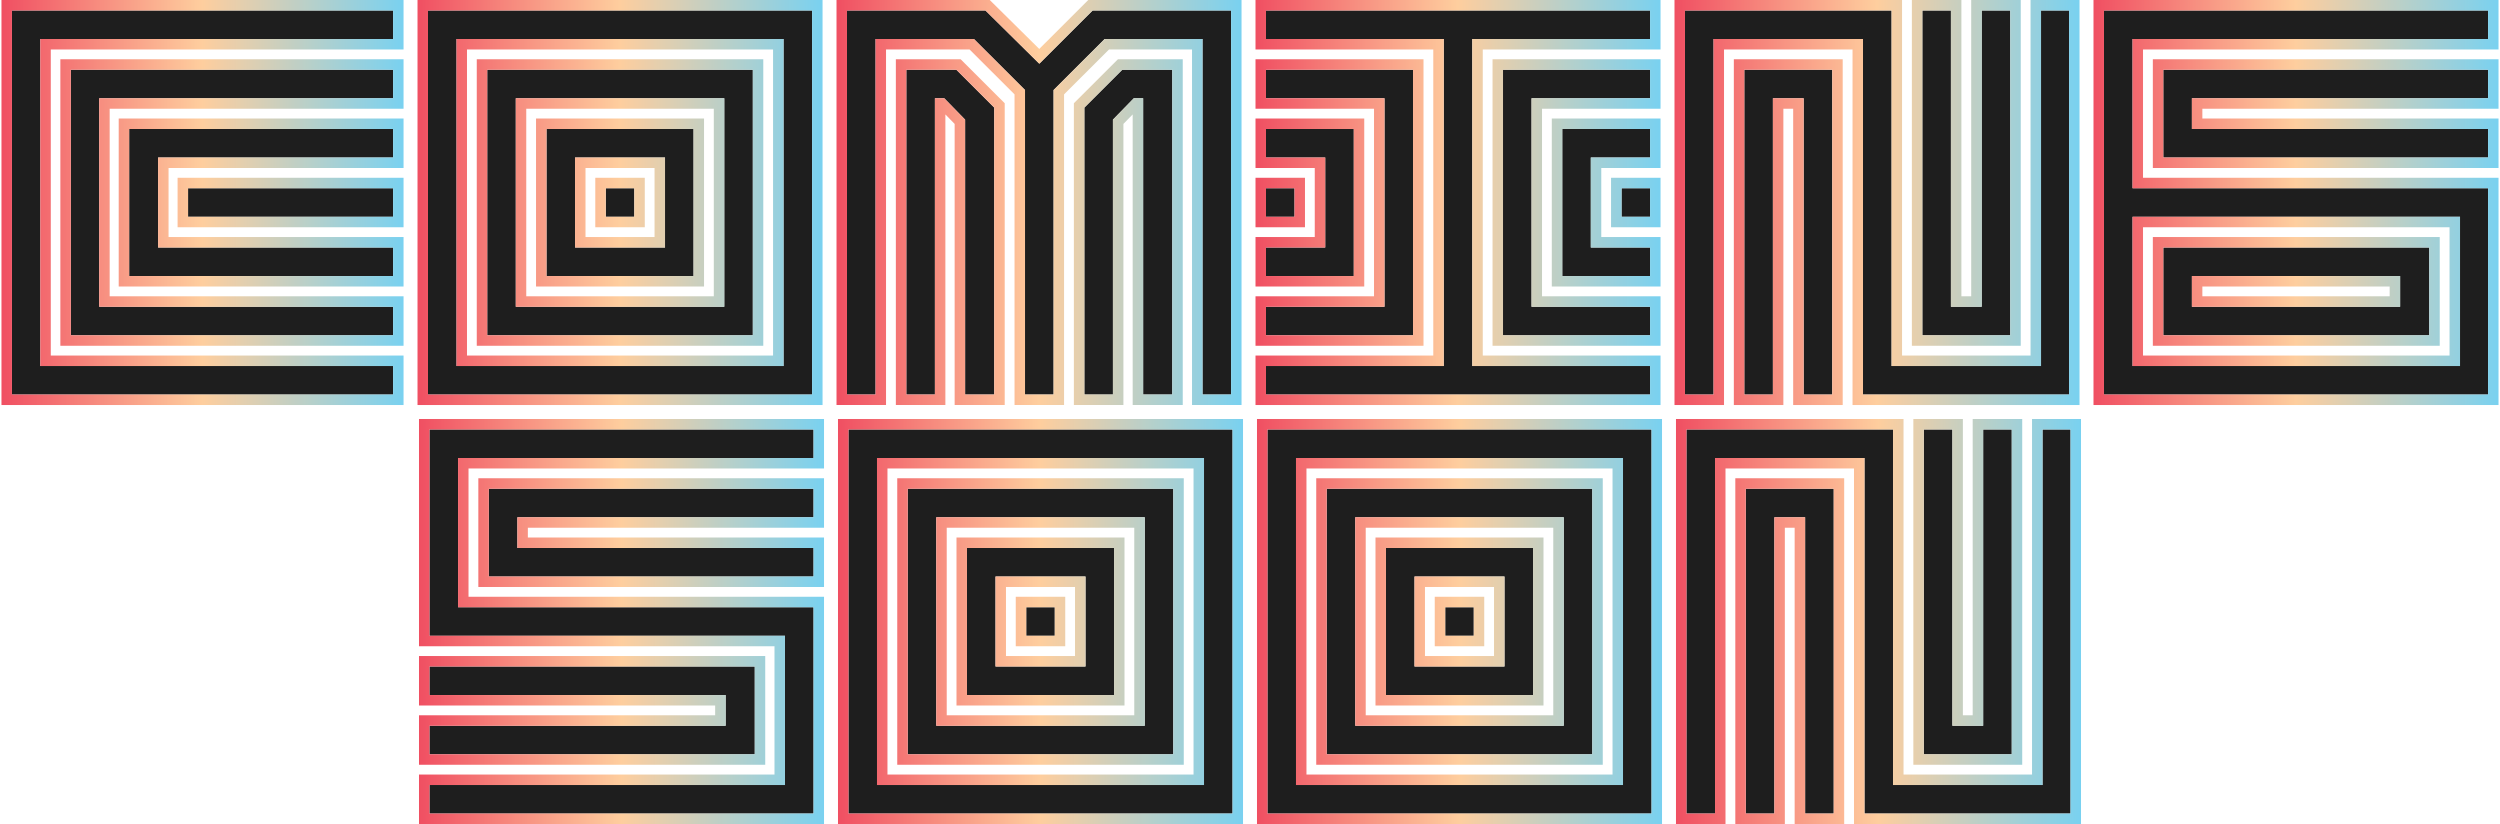 <svg width="716" height="236" viewBox="0 0 716 236" fill="none" xmlns="http://www.w3.org/2000/svg">
<g clip-path="url(#clip0_121_3088)">
<path d="M3.423 3H112.577V11.171H11.543V104.829H112.577V113H3.423V3ZM53.862 53.914H112.577V62.086H53.862V53.914ZM36.997 36.943H112.577V45.114H45.273V70.886H112.577V79.057H36.997V36.943ZM28.408 87.857H112.577V96.029H20.288V19.971H112.577V28.143H28.408V87.857Z" fill="#1E1E1E"/>
<path fill-rule="evenodd" clip-rule="evenodd" d="M0.423 0H115.577V14.171H14.543V101.829H115.577V116H0.423V0ZM11.543 104.829V11.171H112.577V3H3.423V113H112.577V104.829H11.543ZM50.862 50.914H115.577V65.086H50.862V50.914ZM33.997 33.943H115.577V48.114H48.273V67.886H115.577V82.057H33.997V33.943ZM45.273 70.886V45.114H112.577V36.943H36.997V79.057H112.577V70.886H45.273ZM115.577 84.857V99.029H17.288V16.971H115.577V31.143H31.408V84.857H115.577ZM28.408 87.857V28.143H112.577V19.971H20.288V96.029H112.577V87.857H28.408ZM53.862 53.914V62.086H112.577V53.914H53.862Z" fill="url(#paint0_linear_121_3088)"/>
<path d="M122.577 3H232.577V113H122.577V3ZM181.663 53.914V62.086H173.491V53.914H181.663ZM156.52 36.943H198.634V79.057H156.52V36.943ZM190.463 70.886V45.114H164.691V70.886H190.463ZM139.548 19.971H215.605V96.029H139.548V19.971ZM207.434 87.857V28.143H147.72V87.857H207.434ZM224.405 104.829V11.171H130.748V104.829H224.405Z" fill="#1E1E1E"/>
<path fill-rule="evenodd" clip-rule="evenodd" d="M119.577 0H235.577V116H119.577V0ZM184.663 50.914V65.086H170.491V50.914H184.663ZM153.52 33.943H201.634V82.057H153.52V33.943ZM136.548 16.971H218.605V99.029H136.548V16.971ZM190.463 45.114V70.886H164.691V45.114H190.463ZM167.691 48.114V67.886H187.463V48.114H167.691ZM147.72 28.143V87.857H207.434V28.143H147.72ZM204.434 31.143H150.72V84.857H204.434V31.143ZM130.748 11.171V104.829H224.405V11.171H130.748ZM221.405 14.171H133.748V101.829H221.405V14.171ZM122.577 3V113H232.577V3H122.577ZM181.663 53.914H173.491V62.086H181.663V53.914ZM156.52 36.943V79.057H198.634V36.943H156.52ZM139.548 19.971V96.029H215.605V19.971H139.548Z" fill="url(#paint1_linear_121_3088)"/>
<path d="M250.76 108.914V113H242.577V3H282.234L297.656 18.243L312.92 3H352.577V113H344.394V11.171H316.382L301.747 25.786V113H293.564V25.786L278.929 11.171H250.76V108.914ZM267.756 28.143V113H259.573V19.971H273.893L284.751 30.814V113H276.411V34.271L270.431 28.143H267.756ZM335.739 19.971V113H327.398V28.143H324.723L318.743 34.271V113H310.56V30.814L321.418 19.971H335.739Z" fill="#1E1E1E"/>
<path fill-rule="evenodd" clip-rule="evenodd" d="M253.76 116H239.577V0H283.466L297.645 14.014L311.679 0H355.577V116H341.394V14.171H317.624L304.747 27.03V116H290.564V27.03L277.687 14.171H253.76V116ZM278.929 11.171L293.564 25.786V113H301.747V25.786L316.382 11.171H344.394V113H352.577V3H312.92L297.656 18.243L282.234 3H242.577V113H250.76V11.171H278.929ZM270.756 116H256.573V16.971H275.134L287.751 29.57V116H273.411V35.493L270.756 32.771V116ZM270.431 28.143L276.411 34.271V113H284.751V30.814L273.893 19.971H259.573V113H267.756V28.143H270.431ZM338.739 16.971V116H324.398V32.771L321.743 35.493V116H307.56V29.57L320.177 16.971H338.739ZM318.743 34.271L324.723 28.143H327.398V113H335.739V19.971H321.418L310.56 30.814V113H318.743V34.271Z" fill="url(#paint2_linear_121_3088)"/>
<path d="M362.577 3H472.577V11.171H421.663V104.829H472.577V113H362.577V104.829H413.491V11.171H362.577V3ZM472.577 53.914V62.086H464.406V53.914H472.577ZM455.605 70.886H472.577V79.057H447.434V36.943H472.577V45.114H455.605V70.886ZM438.634 87.857H472.577V96.029H430.463V19.971H472.577V28.143H438.634V87.857ZM362.577 62.086V53.914H370.748V62.086H362.577ZM387.72 79.057H362.577V70.886H379.548V45.114H362.577V36.943H387.72V79.057ZM404.691 96.029H362.577V87.857H396.52V28.143H362.577V19.971H404.691V96.029Z" fill="#1E1E1E"/>
<path fill-rule="evenodd" clip-rule="evenodd" d="M359.577 0H475.577V14.171H424.663V101.829H475.577V116H359.577V101.829H410.491V14.171H359.577V0ZM413.491 11.171V104.829H362.577V113H472.577V104.829H421.663V11.171H472.577V3H362.577V11.171H413.491ZM475.577 50.914V65.086H461.406V50.914H475.577ZM475.577 67.886V82.057H444.434V33.943H475.577V48.114H458.605V67.886H475.577ZM455.605 70.886V45.114H472.577V36.943H447.434V79.057H472.577V70.886H455.605ZM475.577 84.857V99.029H427.463V16.971H475.577V31.143H441.634V84.857H475.577ZM438.634 87.857V28.143H472.577V19.971H430.463V96.029H472.577V87.857H438.634ZM359.577 65.086V50.914H373.748V65.086H359.577ZM390.72 82.057H359.577V67.886H376.548V48.114H359.577V33.943H390.72V82.057ZM379.548 45.114V70.886H362.577V79.057H387.72V36.943H362.577V45.114H379.548ZM407.691 99.029H359.577V84.857H393.52V31.143H359.577V16.971H407.691V99.029ZM396.52 28.143V87.857H362.577V96.029H404.691V19.971H362.577V28.143H396.52ZM472.577 53.914H464.406V62.086H472.577V53.914ZM362.577 62.086H370.748V53.914H362.577V62.086Z" fill="url(#paint3_linear_121_3088)"/>
<path d="M490.76 108.914V113H482.577V3H541.747V104.829H584.551V3H592.577V113H533.564V11.171H490.76V108.914ZM550.56 96.029V3H558.743V87.857H567.555V3H575.739V96.029H550.56ZM524.751 108.914V113H516.568V28.143H507.756V113H499.573V19.971H524.751V108.914Z" fill="#1E1E1E"/>
<path fill-rule="evenodd" clip-rule="evenodd" d="M493.76 116H479.577V0H544.747V101.829H581.551V0H595.577V116H530.564V14.171H493.76V116ZM533.564 11.171V113H592.577V3H584.551V104.829H541.747V3H482.577V113H490.76V11.171H533.564ZM547.56 99.029V0H561.743V84.857H564.555V0H578.739V99.029H547.56ZM567.555 87.857H558.743V3H550.56V96.029H575.739V3H567.555V87.857ZM527.751 116H513.568V31.143H510.756V116H496.573V16.971H527.751V116ZM507.756 113H499.573V19.971H524.751V113H516.568V28.143H507.756V113Z" fill="url(#paint4_linear_121_3088)"/>
<path d="M602.577 3H712.577V11.171H610.76V53.914H712.577V113H602.577V3ZM627.756 36.943H712.577V45.114H619.573V19.971H712.577V28.143H627.756V36.943ZM695.739 70.886V96.029H619.573V70.886H695.739ZM627.756 87.857H687.398V79.057H627.756V87.857ZM704.551 62.086H610.76V104.829H704.551V62.086Z" fill="#1E1E1E"/>
<path fill-rule="evenodd" clip-rule="evenodd" d="M599.577 0H715.577V14.171H613.76V50.914H715.577V116H599.577V0ZM610.76 53.914V11.171H712.577V3H602.577V113H712.577V53.914H610.76ZM715.577 33.943V48.114H616.573V16.971H715.577V31.143H630.756V33.943H715.577ZM627.756 36.943V28.143H712.577V19.971H619.573V45.114H712.577V36.943H627.756ZM698.739 67.886V99.029H616.573V67.886H698.739ZM687.398 79.057H627.756V87.857H687.398V79.057ZM684.398 84.857V82.057H630.756V84.857H684.398ZM610.76 104.829H704.551V62.086H610.76V104.829ZM613.76 65.086H701.551V101.829H613.76V65.086ZM695.739 70.886H619.573V96.029H695.739V70.886Z" fill="url(#paint5_linear_121_3088)"/>
<path d="M123 123H233V131.171H131.183V173.914H233V233H123V224.829H224.817V182.086H123V123ZM216.162 216.029H123V207.857H207.821V199.057H123V190.886H216.162V216.029ZM139.996 139.971H233V148.143H148.179V156.943H233V165.114H139.996V139.971Z" fill="#1E1E1E"/>
<path fill-rule="evenodd" clip-rule="evenodd" d="M120 120H236V134.171H134.183V170.914H236V236H120V221.829H221.817V185.086H120V120ZM224.817 182.086V224.829H123V233H233V173.914H131.183V131.171H233V123H123V182.086H224.817ZM219.162 219.029H120V204.857H204.821V202.057H120V187.886H219.162V219.029ZM207.821 199.057V207.857H123V216.029H216.162V190.886H123V199.057H207.821ZM136.996 136.971H236V151.143H151.179V153.943H236V168.114H136.996V136.971ZM233 156.943V165.114H139.996V139.971H233V148.143H148.179V156.943H233Z" fill="url(#paint6_linear_121_3088)"/>
<path d="M243 123H353V233H243V123ZM302.086 173.914V182.086H293.914V173.914H302.086ZM276.943 156.943H319.057V199.057H276.943V156.943ZM310.886 190.886V165.114H285.114V190.886H310.886ZM259.971 139.971H336.029V216.029H259.971V139.971ZM327.857 207.857V148.143H268.143V207.857H327.857ZM344.829 224.829V131.171H251.171V224.829H344.829Z" fill="#1E1E1E"/>
<path fill-rule="evenodd" clip-rule="evenodd" d="M240 120H356V236H240V120ZM305.086 170.914V185.086H290.914V170.914H305.086ZM273.943 153.943H322.057V202.057H273.943V153.943ZM256.971 136.971H339.029V219.029H256.971V136.971ZM310.886 165.114V190.886H285.114V165.114H310.886ZM288.114 168.114V187.886H307.886V168.114H288.114ZM268.143 148.143V207.857H327.857V148.143H268.143ZM324.857 151.143H271.143V204.857H324.857V151.143ZM251.171 131.171V224.829H344.829V131.171H251.171ZM341.829 134.171H254.171V221.829H341.829V134.171ZM243 123V233H353V123H243ZM302.086 173.914H293.914V182.086H302.086V173.914ZM276.943 156.943V199.057H319.057V156.943H276.943ZM259.971 139.971V216.029H336.029V139.971H259.971Z" fill="url(#paint7_linear_121_3088)"/>
<path d="M363 123H473V233H363V123ZM422.086 173.914V182.086H413.914V173.914H422.086ZM396.943 156.943H439.057V199.057H396.943V156.943ZM430.886 190.886V165.114H405.114V190.886H430.886ZM379.971 139.971H456.029V216.029H379.971V139.971ZM447.857 207.857V148.143H388.143V207.857H447.857ZM464.829 224.829V131.171H371.171V224.829H464.829Z" fill="#1E1E1E"/>
<path fill-rule="evenodd" clip-rule="evenodd" d="M360 120H476V236H360V120ZM425.086 170.914V185.086H410.914V170.914H425.086ZM393.943 153.943H442.057V202.057H393.943V153.943ZM376.971 136.971H459.029V219.029H376.971V136.971ZM430.886 165.114V190.886H405.114V165.114H430.886ZM408.114 168.114V187.886H427.886V168.114H408.114ZM388.143 148.143V207.857H447.857V148.143H388.143ZM444.857 151.143H391.143V204.857H444.857V151.143ZM371.171 131.171V224.829H464.829V131.171H371.171ZM461.829 134.171H374.171V221.829H461.829V134.171ZM363 123V233H473V123H363ZM422.086 173.914H413.914V182.086H422.086V173.914ZM396.943 156.943V199.057H439.057V156.943H396.943ZM379.971 139.971V216.029H456.029V139.971H379.971Z" fill="url(#paint8_linear_121_3088)"/>
<path d="M491.183 228.914V233H483V123H542.17V224.829H584.974V123H593V233H533.987V131.171H491.183V228.914ZM550.983 216.029V123H559.166V207.857H567.979V123H576.162V216.029H550.983ZM525.175 228.914V233H516.991V148.143H508.179V233H499.996V139.971H525.175V228.914Z" fill="#1E1E1E"/>
<path fill-rule="evenodd" clip-rule="evenodd" d="M494.183 236H480V120H545.17V221.829H581.974V120H596V236H530.987V134.171H494.183V236ZM533.987 131.171V233H593V123H584.974V224.829H542.17V123H483V233H491.183V131.171H533.987ZM547.983 219.029V120H562.166V204.857H564.979V120H579.162V219.029H547.983ZM567.979 207.857H559.166V123H550.983V216.029H576.162V123H567.979V207.857ZM528.175 236H513.991V151.143H511.179V236H496.996V136.971H528.175V236ZM508.179 233H499.996V139.971H525.175V233H516.991V148.143H508.179V233Z" fill="url(#paint9_linear_121_3088)"/>
</g>
<defs>
<linearGradient id="paint0_linear_121_3088" x1="0.423" y1="58.004" x2="115.577" y2="58.004" gradientUnits="userSpaceOnUse">
<stop stop-color="#F04F62"/>
<stop offset="0.5" stop-color="#FECE9E"/>
<stop offset="1" stop-color="#79D1F0"/>
</linearGradient>
<linearGradient id="paint1_linear_121_3088" x1="119.577" y1="58.004" x2="235.577" y2="58.004" gradientUnits="userSpaceOnUse">
<stop stop-color="#F04F62"/>
<stop offset="0.5" stop-color="#FECE9E"/>
<stop offset="1" stop-color="#79D1F0"/>
</linearGradient>
<linearGradient id="paint2_linear_121_3088" x1="239.577" y1="58.004" x2="355.577" y2="58.004" gradientUnits="userSpaceOnUse">
<stop stop-color="#F04F62"/>
<stop offset="0.5" stop-color="#FECE9E"/>
<stop offset="1" stop-color="#79D1F0"/>
</linearGradient>
<linearGradient id="paint3_linear_121_3088" x1="359.577" y1="58.004" x2="475.577" y2="58.004" gradientUnits="userSpaceOnUse">
<stop stop-color="#F04F62"/>
<stop offset="0.5" stop-color="#FECE9E"/>
<stop offset="1" stop-color="#79D1F0"/>
</linearGradient>
<linearGradient id="paint4_linear_121_3088" x1="479.577" y1="58.004" x2="595.577" y2="58.004" gradientUnits="userSpaceOnUse">
<stop stop-color="#F04F62"/>
<stop offset="0.5" stop-color="#FECE9E"/>
<stop offset="1" stop-color="#79D1F0"/>
</linearGradient>
<linearGradient id="paint5_linear_121_3088" x1="599.577" y1="58.004" x2="715.577" y2="58.004" gradientUnits="userSpaceOnUse">
<stop stop-color="#F04F62"/>
<stop offset="0.5" stop-color="#FECE9E"/>
<stop offset="1" stop-color="#79D1F0"/>
</linearGradient>
<linearGradient id="paint6_linear_121_3088" x1="120" y1="178.004" x2="236" y2="178.004" gradientUnits="userSpaceOnUse">
<stop stop-color="#F04F62"/>
<stop offset="0.5" stop-color="#FECE9E"/>
<stop offset="1" stop-color="#79D1F0"/>
</linearGradient>
<linearGradient id="paint7_linear_121_3088" x1="240" y1="178.004" x2="356" y2="178.004" gradientUnits="userSpaceOnUse">
<stop stop-color="#F04F62"/>
<stop offset="0.5" stop-color="#FECE9E"/>
<stop offset="1" stop-color="#79D1F0"/>
</linearGradient>
<linearGradient id="paint8_linear_121_3088" x1="360" y1="178.004" x2="476" y2="178.004" gradientUnits="userSpaceOnUse">
<stop stop-color="#F04F62"/>
<stop offset="0.5" stop-color="#FECE9E"/>
<stop offset="1" stop-color="#79D1F0"/>
</linearGradient>
<linearGradient id="paint9_linear_121_3088" x1="480" y1="178.004" x2="596" y2="178.004" gradientUnits="userSpaceOnUse">
<stop stop-color="#F04F62"/>
<stop offset="0.5" stop-color="#FECE9E"/>
<stop offset="1" stop-color="#79D1F0"/>
</linearGradient>
<clipPath id="clip0_121_3088">
<rect width="716" height="236" fill="white"/>
</clipPath>
</defs>
</svg>
